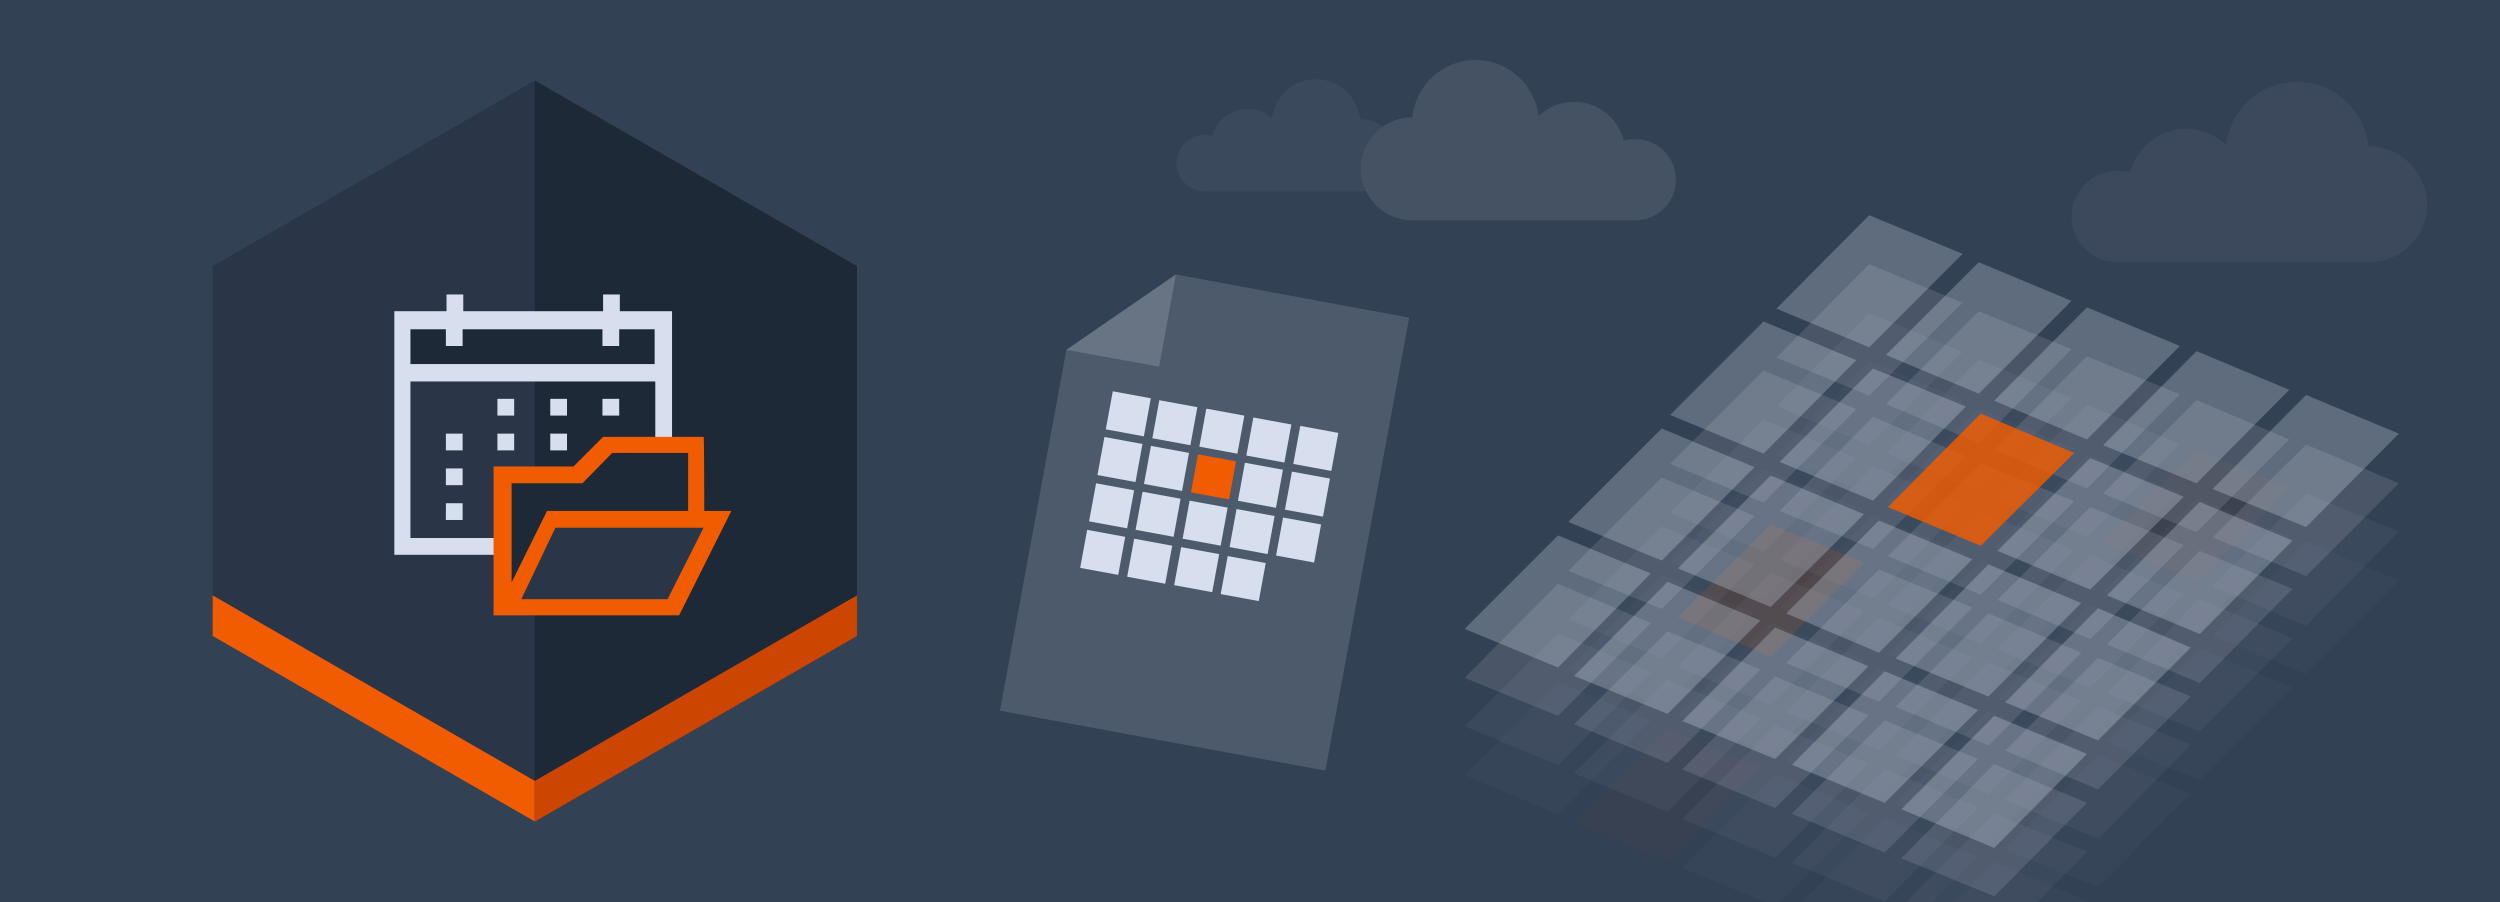 <?xml version="1.0" encoding="utf-8"?>
<!-- Generator: Adobe Illustrator 21.1.0, SVG Export Plug-In . SVG Version: 6.00 Build 0)  -->
<svg version="1.1" id="Layer_1" xmlns="http://www.w3.org/2000/svg" xmlns:xlink="http://www.w3.org/1999/xlink" x="0px" y="0px"
	 viewBox="0 0 388 140" style="enable-background:new 0 0 388 140;" xml:space="preserve">
<style type="text/css">
	.st0{fill:#334154;}
	.st1{fill:#2A3548;}
	.st2{fill:#F25C00;}
	.st3{fill:#1E2937;}
	.st4{fill:#CC4602;}
	.st5{fill:#D7DEED;}
	.st6{opacity:0.3;}
	.st7{opacity:0.5;}
	.st8{fill:#E4EAF6;}
	.st9{opacity:5.000000e-02;}
	.st10{opacity:0.1;}
	.st11{clip-path:url(#SVGID_2_);}
	.st12{opacity:0.25;}
	.st13{opacity:0.75;fill:#F25C00;enable-background:new    ;}
</style>
<rect class="st0" width="388" height="140"/>
<g>
	<g>
		<polygon class="st1" points="133,98.7 133,41.3 83,12.5 33,41.3 33,98.7 83,127.5 		"/>
		<polygon class="st2" points="33,92.4 83,121.2 133,92.4 133,98.7 83,127.5 33,98.7 		"/>
		<polygon class="st3" points="133,98.7 133,41.3 83,12.5 83,127.5 		"/>
		<polygon class="st4" points="133,98.7 133,92.4 83,121.2 83,127.5 		"/>
	</g>
	<polygon class="st3" points="89.2,73.6 78.1,73.5 78.2,93.3 85.6,80.7 107.9,80.7 107.8,69.2 94.1,69.1 	"/>
	<polygon class="st1" points="85.2,80.4 78.5,94 104.7,94.3 111.3,80.8 	"/>
	<polygon class="st3" points="62.2,49.6 102.9,49.6 102.9,57.8 62.8,57.8 	"/>
	<g>
		<g>
			<rect x="77.2" y="61.9" class="st5" width="2.6" height="2.6"/>
			<rect x="77.2" y="67.3" class="st5" width="2.6" height="2.6"/>
			<rect x="69.2" y="78.1" class="st5" width="2.6" height="2.6"/>
			<rect x="69.2" y="67.3" class="st5" width="2.6" height="2.6"/>
			<rect x="69.2" y="72.7" class="st5" width="2.6" height="2.6"/>
			<rect x="85.4" y="67.3" class="st5" width="2.6" height="2.6"/>
			<path class="st5" d="M63.7,83.5V59.2h38v9.1h2.6v-20h-8.1v-2.6h-2.6v2.6H71.9v-2.6h-2.6v2.6h-8.1v37.8h16.1v-2.6H63.7z
				 M63.7,51.1h5.5v2.6h2.6v-2.6h21.7v2.6h2.6v-2.6h5.5v5.4H63.7V51.1z"/>
			<rect x="93.5" y="61.9" class="st5" width="2.6" height="2.6"/>
			<rect x="85.4" y="61.9" class="st5" width="2.6" height="2.6"/>
		</g>
		<g>
			<path class="st2" d="M109.3,79.3h4.2l-8.1,16.2H76.6V72.4H89l4.6-4.6h15.6C109.3,67.7,109.3,79.3,109.3,79.3z M79.4,75v15.4
				l5.5-11.1h21.9v-9H95L90.4,75H79.4z M103.6,93l5.6-11.1h-23L80.9,93H103.6z"/>
		</g>
	</g>
</g>
<g>
	<g class="st6">
		<g class="st7">
			<polygon class="st8" points="182.5,42.6 165.5,54.3 155.2,110.3 205.7,119.6 218.7,49.3 			"/>
		</g>
		<polygon class="st8" points="182.5,42.6 179.9,56.9 165.5,54.3 		"/>
	</g>
	<g>
		<g>
			<g>
				<rect x="178" y="69.8" transform="matrix(0.181 -0.984 0.984 0.181 76.645 237.629)" class="st5" width="6" height="6"/>
				
					<rect x="170.8" y="68.4" transform="matrix(0.181 -0.984 0.984 0.181 72.102 229.414)" class="st5" width="6" height="6"/>
				
					<rect x="192.6" y="72.4" transform="matrix(0.181 -0.984 0.984 0.181 86.024 254.137)" class="st5" width="6" height="6"/>
				
					<rect x="185.3" y="71.1" transform="matrix(0.181 -0.984 0.984 0.181 81.338 245.885)" class="st2" width="6" height="6"/>
				
					<rect x="199.9" y="73.8" transform="matrix(0.181 -0.984 0.984 0.181 90.62 262.442)" class="st5" width="6" height="6"/>
				
					<rect x="179.3" y="62.7" transform="matrix(0.181 -0.984 0.984 0.181 84.692 233.099)" class="st5" width="6" height="6"/>
				<rect x="172.1" y="61.3" transform="matrix(0.181 -0.984 0.984 0.181 80.149 224.884)" class="st5" width="6" height="6"/>
				<rect x="193.9" y="65.4" transform="matrix(0.181 -0.984 0.984 0.181 93.981 249.66)" class="st5" width="6" height="6"/>
				<rect x="186.6" y="64" transform="matrix(0.181 -0.984 0.984 0.181 89.385 241.355)" class="st5" width="6" height="6"/>
				<rect x="201.2" y="66.7" transform="matrix(0.181 -0.984 0.984 0.181 98.667 257.912)" class="st5" width="6" height="6"/>
				
					<rect x="176.7" y="76.9" transform="matrix(0.181 -0.984 0.984 0.181 68.588 242.18)" class="st5" width="6" height="6"/>
				<rect x="169.5" y="75.6" transform="matrix(0.181 -0.984 0.984 0.181 63.955 234.018)" class="st5" width="6" height="6"/>
				
					<rect x="191.3" y="79.6" transform="matrix(0.181 -0.984 0.984 0.181 77.877 258.74)" class="st5" width="6" height="6"/>
				<rect x="184" y="78.3" transform="matrix(0.181 -0.984 0.984 0.181 73.191 250.488)" class="st5" width="6" height="6"/>
				
					<rect x="198.5" y="80.9" transform="matrix(0.181 -0.984 0.984 0.181 82.51 266.902)" class="st5" width="6" height="6"/>
				
					<rect x="175.4" y="84.2" transform="matrix(0.181 -0.984 0.984 0.181 60.336 246.866)" class="st5" width="6" height="6"/>
				
					<rect x="168.1" y="82.8" transform="matrix(0.181 -0.984 0.984 0.181 55.74 238.561)" class="st5" width="6" height="6"/>
				
					<rect x="189.9" y="86.9" transform="matrix(0.181 -0.984 0.984 0.181 69.572 263.337)" class="st5" width="6" height="6"/>
				
					<rect x="182.7" y="85.5" transform="matrix(0.181 -0.984 0.984 0.181 65.029 255.121)" class="st5" width="6" height="6"/>
			</g>
		</g>
	</g>
</g>
<g class="st9">
	<g>
		<path class="st8" d="M367.6,22.7L367.6,22.7c-0.6-5.6-5.4-10-11.1-10s-10.4,4.3-11,9.8c-1.6-1.5-3.8-2.5-6.2-2.5
			c-4.2,0-7.7,2.9-8.7,6.8c-0.6-0.2-1.3-0.3-2-0.3c-3.9,0-7.1,3.2-7.1,7.1s3.2,7.1,7.1,7.1c2.7,0,35.2,0,39.1,0c5,0,9-4,9-9
			C376.6,26.8,372.6,22.7,367.6,22.7z"/>
	</g>
</g>
<g class="st10">
	<g>
		<path class="st8" d="M219.2,18.2L219.2,18.2c0.5-5,4.7-8.9,9.8-8.9c5,0,9.2,3.8,9.8,8.7c1.4-1.4,3.4-2.2,5.5-2.2
			c3.7,0,6.8,2.5,7.7,6c0.6-0.2,1.1-0.2,1.8-0.2c3.5,0,6.3,2.8,6.3,6.3s-2.8,6.3-6.3,6.3c-2.4,0-31.1,0-34.6,0c-4.4,0-8-3.6-8-8
			S214.8,18.2,219.2,18.2z"/>
	</g>
	<g class="st7">
		<g>
			<path class="st8" d="M211.1,18.5L211.1,18.5c-0.4-3.5-3.3-6.2-6.9-6.2c-3.5,0-6.4,2.7-6.8,6.1c-1-1-2.4-1.5-3.8-1.5
				c-2.6,0-4.8,1.8-5.4,4.2c-0.4-0.1-0.8-0.2-1.2-0.2c-2.4,0-4.4,2-4.4,4.4s2,4.4,4.4,4.4c1.7,0,21.7,0,24.2,0
				c3.1,0,5.6-2.5,5.6-5.6C216.7,21,214.2,18.5,211.1,18.5z"/>
		</g>
	</g>
</g>
<g>
	<g>
		<g>
			<defs>
				<rect id="SVGID_1_" x="213" y="24" width="172" height="116"/>
			</defs>
			<clipPath id="SVGID_2_">
				<use xlink:href="#SVGID_1_"  style="overflow:visible;"/>
			</clipPath>
			<g class="st11">
				<g class="st9">
					<g class="st7">
						<polygon class="st8" points="290.1,76.7 275.7,70.7 290.1,56.1 304.6,62.1 						"/>
						<polygon class="st8" points="307.1,83.9 292.7,77.9 307.1,63.4 321.5,69.5 						"/>
						<polygon class="st8" points="323.9,90.9 309.5,84.9 323.9,70.5 338.3,76.5 						"/>
						<polygon class="st8" points="340.9,97.8 326.4,91.8 340.9,77.3 355.3,83.3 						"/>
						<polygon class="st8" points="357.9,104.6 343.4,98.7 357.9,84.1 372.3,90.1 						"/>
						<polygon class="st8" points="273.7,93.1 259.2,87.2 273.7,72.7 288.1,78.7 						"/>
						<polygon class="st8" points="290.7,100.5 276.2,94.4 290.7,80 305.1,85.9 						"/>
						<polygon class="st8" points="307.4,107.5 293,101.5 307.4,87 321.9,92.9 						"/>
						<polygon class="st8" points="324.4,114.3 310,108.3 324.4,93.8 338.9,99.9 						"/>
						<polygon class="st8" points="341.4,121.1 327,115.1 341.4,100.7 355.8,106.7 						"/>
						<polygon class="st8" points="257.9,109.7 243.4,103.8 257.9,89.2 272.3,95.2 						"/>
						<polygon class="st8" points="274.8,117 260.4,111 274.8,96.6 289.3,102.5 						"/>
						<polygon class="st8" points="291.6,124 277.2,118 291.6,103.6 306.1,109.6 						"/>
						<polygon class="st8" points="308.6,130.9 294.2,124.8 308.6,110.4 323,116.4 						"/>
						<polygon class="st8" points="325.6,137.7 311.2,131.8 325.6,117.2 340,123.2 						"/>
						<polygon class="st8" points="241.8,126.4 227.3,120.3 241.8,105.9 256.2,111.8 						"/>
						<polygon class="st2" points="258.8,133.6 244.3,127.6 258.8,113.1 273.2,119.1 						"/>
						<polygon class="st8" points="275.5,140.6 261.1,134.7 275.5,120.1 290,126.2 						"/>
						<polygon class="st8" points="292.5,147.4 278.1,141.5 292.5,127 307,133 						"/>
						<polygon class="st8" points="309.5,154.2 295.1,148.3 309.5,133.8 323.9,139.8 						"/>
					</g>
				</g>
				<g class="st10">
					<g class="st7">
						<polygon class="st8" points="290.1,69.1 275.7,63 290.1,48.6 304.6,54.6 						"/>
						<polygon class="st8" points="307.1,76.3 292.7,70.4 307.1,55.8 321.5,61.8 						"/>
						<polygon class="st8" points="323.9,83.3 309.5,77.4 323.9,62.8 338.3,68.9 						"/>
						<polygon class="st2" points="340.9,90.2 326.4,84.2 340.9,69.8 355.3,75.7 						"/>
						<polygon class="st8" points="357.9,97.1 343.4,91 357.9,76.6 372.3,82.5 						"/>
						<polygon class="st8" points="273.7,85.6 259.2,79.6 273.7,65.1 288.1,71.1 						"/>
						<polygon class="st8" points="290.7,92.8 276.2,86.8 290.7,72.4 305.1,78.4 						"/>
						<polygon class="st8" points="307.4,99.9 293,93.9 307.4,79.4 321.9,85.4 						"/>
						<polygon class="st8" points="324.4,106.7 310,100.8 324.4,86.2 338.9,92.2 						"/>
						<polygon class="st8" points="341.4,113.5 327,107.6 341.4,93 355.8,99.1 						"/>
						<polygon class="st8" points="257.9,102.2 243.4,96.1 257.9,81.7 272.3,87.6 						"/>
						<polygon class="st8" points="274.8,109.4 260.4,103.5 274.8,88.9 289.3,94.9 						"/>
						<polygon class="st8" points="291.6,116.4 277.2,110.5 291.6,95.9 306.1,102 						"/>
						<polygon class="st8" points="308.6,123.2 294.2,117.3 308.6,102.8 323,108.8 						"/>
						<polygon class="st8" points="325.6,130.2 311.2,124.1 325.6,109.7 340,115.6 						"/>
						<polygon class="st8" points="241.8,118.7 227.3,112.7 241.8,98.3 256.2,104.3 						"/>
						<polygon class="st8" points="258.8,126 244.3,120 258.8,105.5 273.2,111.5 						"/>
						<polygon class="st8" points="275.5,133.1 261.1,127.1 275.5,112.6 290,118.5 						"/>
						<polygon class="st8" points="292.5,139.9 278.1,133.9 292.5,119.4 307,125.3 						"/>
						<polygon class="st8" points="309.5,146.7 295.1,140.7 309.5,126.3 323.9,132.2 						"/>
					</g>
				</g>
				<g class="st12">
					<g class="st7">
						<polygon class="st8" points="290.1,61.4 275.7,55.5 290.1,41 304.6,47 						"/>
						<polygon class="st8" points="307.1,68.8 292.7,62.7 307.1,48.3 321.5,54.2 						"/>
						<polygon class="st8" points="323.9,75.8 309.5,69.8 323.9,55.3 338.3,61.2 						"/>
						<polygon class="st8" points="340.9,82.6 326.4,76.6 340.9,62.1 355.3,68.2 						"/>
						<polygon class="st8" points="357.9,89.4 343.4,83.4 357.9,69 372.3,75 						"/>
						<polygon class="st8" points="273.7,78 259.2,72 273.7,57.5 288.1,63.5 						"/>
						<polygon class="st8" points="290.7,85.2 276.2,79.3 290.7,64.7 305.1,70.8 						"/>
						<polygon class="st8" points="307.4,92.3 293,86.3 307.4,71.9 321.9,77.8 						"/>
						<polygon class="st8" points="324.4,99.2 310,93.1 324.4,78.7 338.9,84.6 						"/>
						<polygon class="st8" points="341.4,106 327,100 341.4,85.5 355.8,91.4 						"/>
						<polygon class="st8" points="257.9,94.5 243.4,88.6 257.9,74.1 272.3,80.1 						"/>
						<polygon class="st2" points="274.8,101.9 260.4,95.8 274.8,81.4 289.3,87.3 						"/>
						<polygon class="st8" points="291.6,108.9 277.2,102.9 291.6,88.4 306.1,94.3 						"/>
						<polygon class="st8" points="308.6,115.7 294.2,109.7 308.6,95.2 323,101.3 						"/>
						<polygon class="st8" points="325.6,122.5 311.2,116.5 325.6,102.1 340,108.1 						"/>
						<polygon class="st8" points="241.8,111.1 227.3,105.2 241.8,90.6 256.2,96.7 						"/>
						<polygon class="st8" points="258.8,118.4 244.3,112.4 258.8,98 273.2,103.9 						"/>
						<polygon class="st8" points="275.5,125.4 261.1,119.4 275.5,105 290,111 						"/>
						<polygon class="st8" points="292.5,132.3 278.1,126.3 292.5,111.8 307,117.8 						"/>
						<polygon class="st8" points="309.5,139.1 295.1,133.2 309.5,118.6 323.9,124.6 						"/>
					</g>
				</g>
				<g class="st7">
					<g class="st7">
						<polygon class="st8" points="290.1,53.9 275.7,47.9 290.1,33.4 304.6,39.4 						"/>
						<polygon class="st8" points="307.1,61.1 292.7,55.1 307.1,40.7 321.5,46.7 						"/>
						<polygon class="st8" points="323.9,68.2 309.5,62.2 323.9,47.7 338.3,53.7 						"/>
						<polygon class="st8" points="340.9,75 326.4,69.1 340.9,54.5 355.3,60.5 						"/>
						<polygon class="st8" points="357.9,81.8 343.4,75.9 357.9,61.3 372.3,67.3 						"/>
						<polygon class="st8" points="273.7,70.4 259.2,64.4 273.7,49.9 288.1,55.9 						"/>
						<polygon class="st8" points="290.7,77.7 276.2,71.7 290.7,57.2 305.1,63.1 						"/>
						<polygon class="st2" points="307.4,84.7 293,78.7 307.4,64.2 321.9,70.3 						"/>
						<polygon class="st8" points="324.4,91.5 310,85.5 324.4,71.1 338.9,77.1 						"/>
						<polygon class="st8" points="341.4,98.4 327,92.4 341.4,77.9 355.8,83.9 						"/>
						<polygon class="st8" points="257.9,87 243.4,81 257.9,66.5 272.3,72.5 						"/>
						<polygon class="st8" points="274.8,94.2 260.4,88.2 274.8,73.8 289.3,79.8 						"/>
						<polygon class="st8" points="291.6,101.3 277.2,95.2 291.6,80.8 306.1,86.8 						"/>
						<polygon class="st8" points="308.6,108.1 294.2,102.2 308.6,87.6 323,93.6 						"/>
						<polygon class="st8" points="325.6,114.9 311.2,109 325.6,94.4 340,100.5 						"/>
						<polygon class="st8" points="241.8,103.6 227.3,97.6 241.8,83.1 256.2,89 						"/>
						<polygon class="st8" points="258.8,110.8 244.3,104.9 258.8,90.3 273.2,96.3 						"/>
						<polygon class="st8" points="275.5,117.8 261.1,111.9 275.5,97.4 290,103.4 						"/>
						<polygon class="st8" points="292.5,124.6 278.1,118.7 292.5,104.2 307,110.2 						"/>
						<polygon class="st8" points="309.5,131.6 295.1,125.6 309.5,111.1 323.9,117 						"/>
					</g>
				</g>
				<polygon class="st13" points="307.4,84.7 293,78.7 307.4,64.2 321.9,70.3 				"/>
			</g>
		</g>
	</g>
</g>
</svg>
